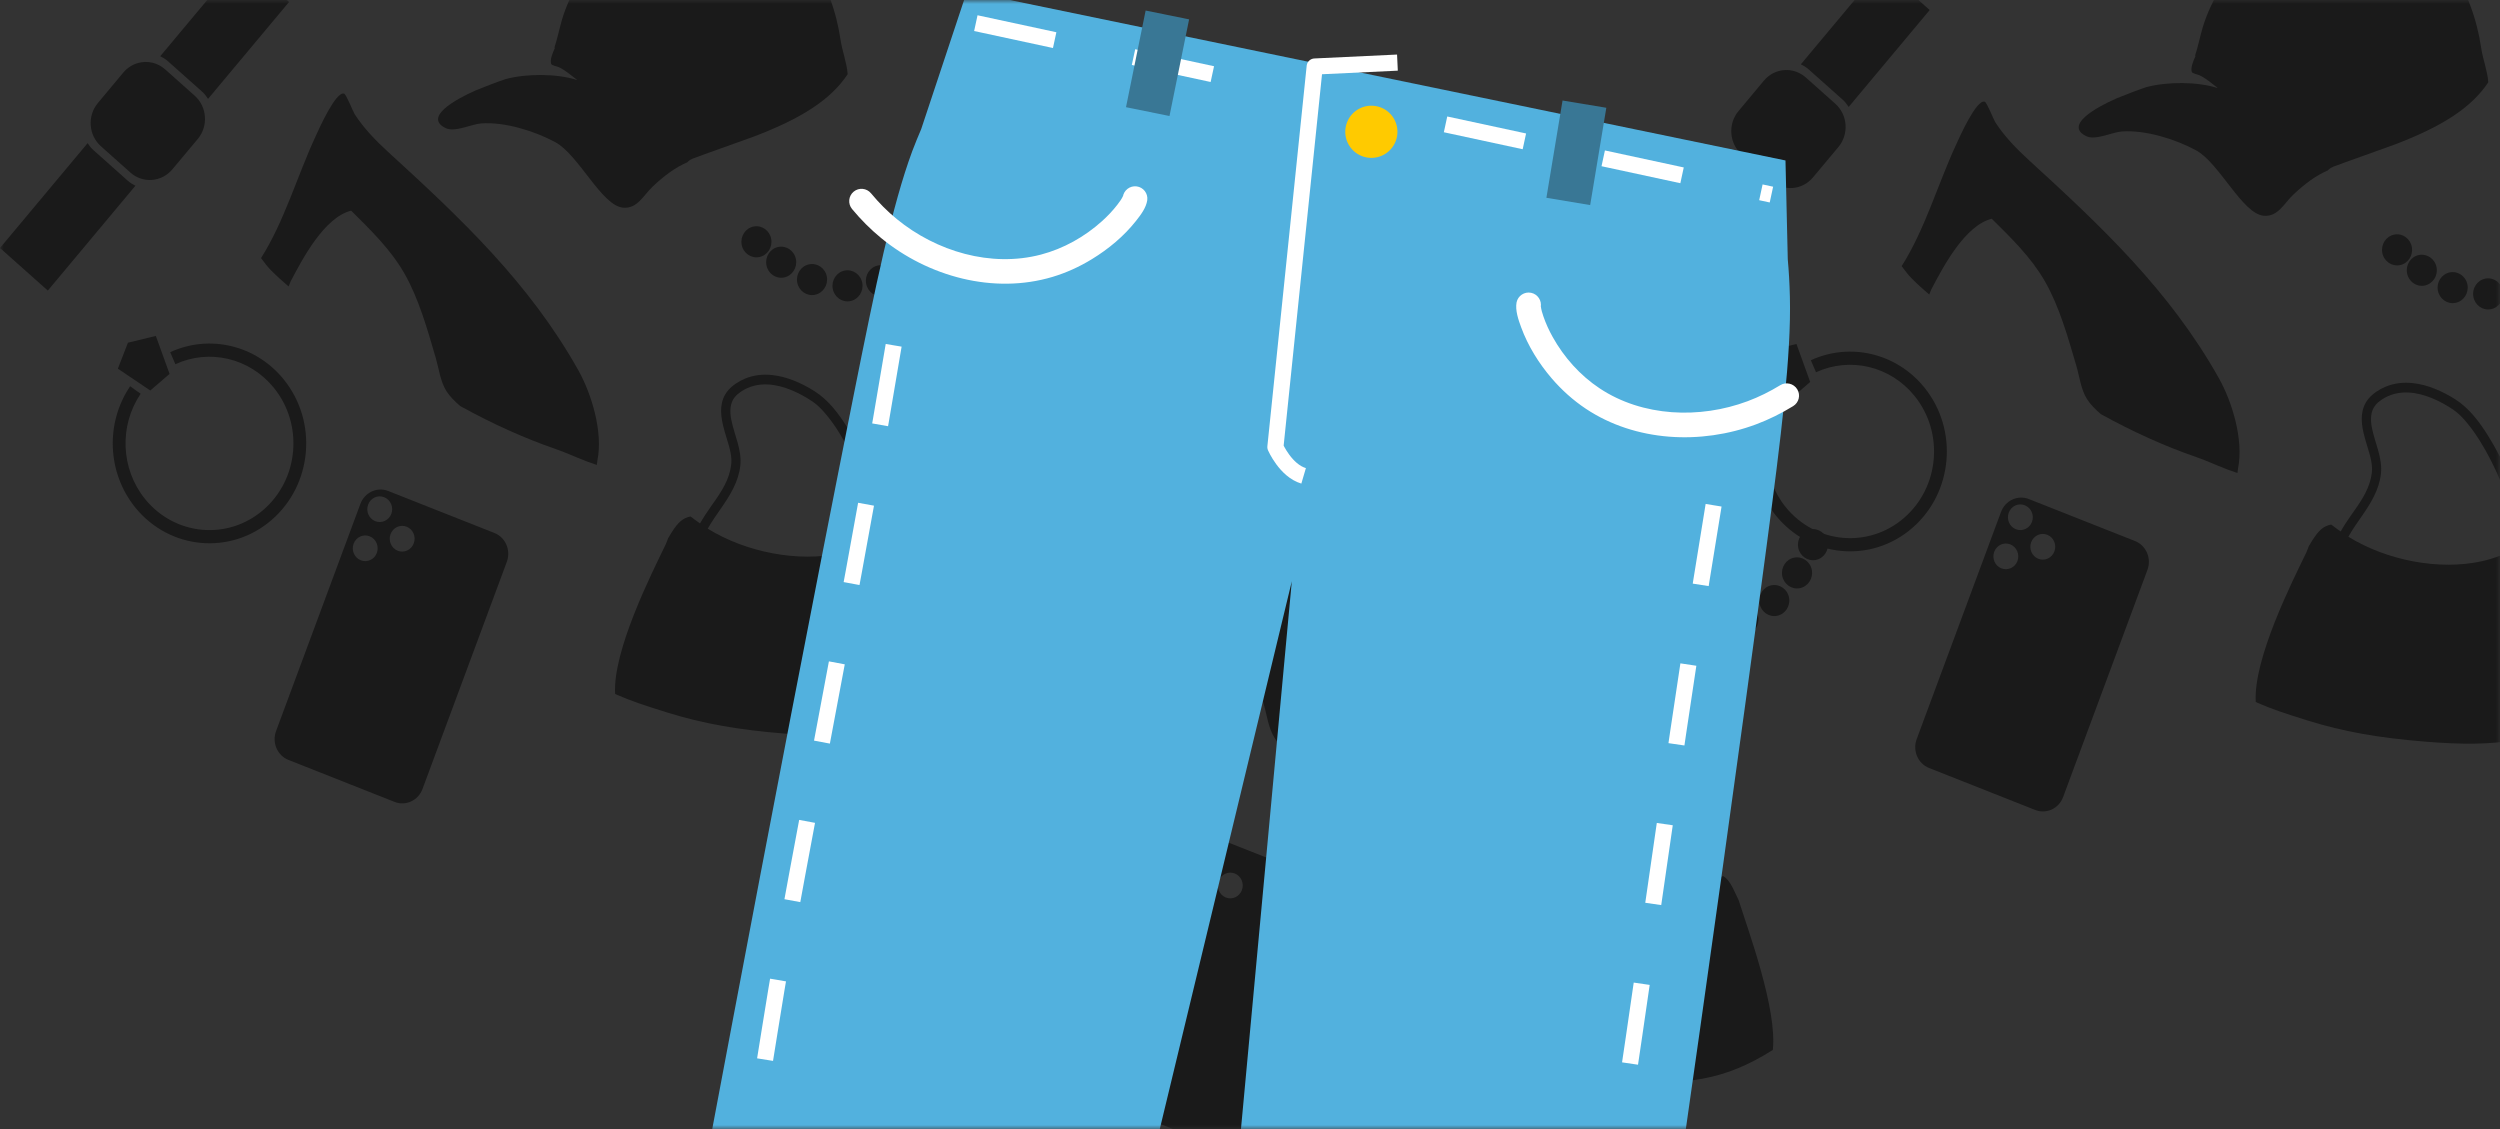 <svg width="310" height="140" viewBox="0 0 310 140" fill="none" xmlns="http://www.w3.org/2000/svg">
<rect x="0" y="0" width="310" height="140" fill="#333333" stroke="none"/>
<g clip-path="url(#clip0_1280_10744)">
<mask id="mask0_1280_10744" style="mask-type:luminance" maskUnits="userSpaceOnUse" x="0" y="0" width="310" height="140">
<path d="M310 0H0V140H310V0Z" fill="white"/>
</mask>
<g mask="url(#mask0_1280_10744)">
<path d="M42.671 11.613C41.638 11.265 39.516 16.078 39.149 16.87C36.863 21.795 35.265 27.437 32.368 32.002C32.901 32.725 33.212 33.115 33.583 33.494C34.252 34.178 34.997 34.84 35.787 35.524C35.856 35.35 35.979 35.012 36.033 34.909C37.527 32.059 40.203 26.958 43.541 26.123C45.95 28.52 48.401 30.874 50.128 33.877C51.93 37.011 53.004 40.872 54.028 44.36C54.425 45.715 54.599 47.324 55.374 48.525C55.794 49.175 56.401 49.775 57.063 50.349C61.017 52.528 64.921 54.306 68.921 55.688C69.588 55.918 70.106 56.127 71.263 56.611C71.373 56.657 71.426 56.68 71.487 56.706C72.543 57.147 73.322 57.439 74.005 57.652C74.027 57.484 74.066 57.155 74.079 57.089C74.785 53.613 73.397 48.912 71.703 45.893C65.621 35.056 57.144 27.076 48.146 18.857C46.624 17.468 45.114 15.916 43.983 14.166C43.767 13.832 42.95 11.707 42.671 11.613Z" fill="#1A1A1A"/>
<path d="M86.664 -10C83.011 -9.944 79.197 -8.877 76.12 -6.898C73.09 -4.947 70.685 -0.98 69.669 2.497C69.382 3.483 69.128 4.739 68.746 5.913C68.769 5.915 68.792 5.919 68.815 5.921C68.501 6.628 68.18 7.409 68.341 7.905C68.415 8.13 69.077 8.233 69.255 8.313C70.026 8.657 70.791 9.315 71.472 9.838C71.501 9.861 71.518 9.896 71.546 9.919C69.065 9.116 65.29 9.104 62.674 9.814C61.432 10.234 60.218 10.714 59.016 11.197C56.397 12.346 52.509 14.55 55.265 15.888C56.403 16.44 58.488 15.386 59.665 15.303C62.605 15.096 66.277 16.242 68.855 17.629C71.774 19.2 74.605 25.525 77.27 25.753C79.044 25.905 79.778 24.218 80.961 23.107C82.391 21.764 83.706 20.787 85.215 20.128C85.379 19.955 85.575 19.807 85.809 19.715C85.836 19.704 85.832 19.695 85.859 19.684C87.13 19.186 92.308 17.378 93.465 16.939C99.263 14.739 102.995 12.405 105.112 9.2C105.008 7.78 104.436 6.331 104.232 4.959C103.712 1.458 102.487 -2.146 100.365 -5C99.76 -5.553 98.969 -6.343 98.398 -6.774C97.165 -7.702 95.68 -8.235 93.091 -8.804C92.828 -8.862 91.035 -9.248 90.614 -9.346C89.23 -9.668 87.943 -9.846 86.664 -10Z" fill="#1A1A1A"/>
<path d="M93.459 28.086C92.446 28.28 91.776 29.289 91.965 30.335C92.152 31.381 93.13 32.072 94.143 31.878C95.156 31.683 95.819 30.676 95.63 29.63C95.442 28.584 94.472 27.891 93.459 28.086ZM121.783 22.642C120.77 22.836 120.1 23.845 120.288 24.891C120.477 25.937 121.454 26.628 122.468 26.434C123.48 26.239 124.143 25.232 123.955 24.186C123.767 23.14 122.796 22.447 121.783 22.642ZM96.522 30.618C95.508 30.813 94.846 31.82 95.034 32.866C95.222 33.912 96.192 34.605 97.205 34.41C98.219 34.215 98.889 33.207 98.7 32.161C98.511 31.115 97.535 30.423 96.522 30.618ZM119.802 26.143C118.788 26.338 118.118 27.347 118.307 28.393C118.496 29.438 119.472 30.13 120.485 29.936C121.499 29.741 122.169 28.732 121.98 27.686C121.791 26.641 120.815 25.949 119.802 26.143ZM100.351 32.773C99.338 32.967 98.666 33.969 98.855 35.014C99.044 36.06 100.021 36.752 101.034 36.557C102.047 36.363 102.718 35.354 102.529 34.308C102.34 33.263 101.364 32.578 100.351 32.773ZM116.98 29.576C115.966 29.771 115.302 30.771 115.491 31.817C115.679 32.863 116.649 33.556 117.662 33.361C118.676 33.167 119.346 32.158 119.157 31.112C118.968 30.066 117.993 29.382 116.98 29.576ZM104.745 33.548C103.733 33.743 103.069 34.75 103.258 35.796C103.446 36.841 104.417 37.535 105.429 37.34C106.442 37.145 107.113 36.137 106.924 35.091C106.736 34.045 105.759 33.353 104.745 33.548ZM113.15 31.932C112.137 32.127 111.466 33.136 111.655 34.182C111.844 35.227 112.821 35.919 113.834 35.725C114.847 35.53 115.511 34.523 115.322 33.477C115.133 32.431 114.163 31.738 113.15 31.932ZM108.886 32.916C107.873 33.11 107.21 34.117 107.399 35.163C107.587 36.209 108.557 36.902 109.57 36.708C110.583 36.513 111.253 35.504 111.064 34.459C110.876 33.413 109.899 32.721 108.886 32.916Z" fill="#1A1A1A"/>
<path d="M95.686 46.498C94.55 46.387 93.408 46.51 92.322 46.973C91.945 47.134 91.579 47.335 91.239 47.568C90.882 47.811 90.549 48.089 90.269 48.425C89.231 49.67 89.297 51.228 89.655 52.735C89.858 53.585 90.142 54.412 90.377 55.253C90.543 55.848 90.686 56.469 90.695 57.091C90.702 57.498 90.636 57.907 90.548 58.302C90.164 60.026 89.091 61.479 88.103 62.883C87.64 63.541 87.198 64.206 86.807 64.901C86.409 64.621 85.999 64.349 85.633 64.044C84.666 64.224 84.07 64.773 83.287 66.013C83.199 66.153 83.049 66.403 82.853 66.727C82.759 66.967 82.632 67.331 82.557 67.486C80.817 71.081 75.962 80.689 76.275 86.045C76.368 86.087 76.45 86.131 76.545 86.172C78.198 86.891 79.6 87.371 82.69 88.337C87.188 89.743 91.609 90.504 97.267 90.963C106.437 91.706 111.208 90.936 117.143 87.193C117.692 82.076 114.085 72.371 112.902 68.613C112.644 68.064 112.316 67.361 112.178 67.095C111.783 66.335 111.426 65.877 110.957 65.622C110.641 65.828 110.332 66.008 110.018 66.196C109.918 65.339 109.764 64.487 109.564 63.651C109.11 61.766 108.474 59.928 107.722 58.15C106.974 56.379 106.102 54.657 105.084 53.034C103.999 51.303 102.747 49.62 101.027 48.525C99.454 47.524 97.579 46.684 95.686 46.498ZM95.244 47.674C97.19 47.779 99.173 48.735 100.746 49.786C101.418 50.234 101.99 50.853 102.506 51.476C103.085 52.177 103.603 52.924 104.086 53.697C105.066 55.266 105.899 56.937 106.621 58.646C107.377 60.437 108.022 62.288 108.458 64.191C108.657 65.062 108.806 65.949 108.88 66.842C107.35 67.657 105.835 68.26 104.278 68.6C98.993 69.753 92.523 68.495 87.76 65.556C88.258 64.667 88.855 63.827 89.438 62.988C90.531 61.414 91.57 59.739 91.796 57.771C92.024 55.788 91.056 53.957 90.683 52.061C90.489 51.075 90.472 50.006 91.145 49.203C91.357 48.952 91.608 48.751 91.877 48.568C92.924 47.858 94.076 47.612 95.244 47.674Z" fill="#1A1A1A"/>
<path d="M48.148 60.885C46.765 60.338 45.217 61.057 44.687 62.484L34.231 90.655C33.701 92.082 34.388 93.685 35.77 94.232L48.928 99.437C50.312 99.983 51.859 99.264 52.389 97.837L62.846 69.666C63.376 68.239 62.69 66.636 61.307 66.09L48.148 60.885ZM47.636 61.654C48.432 61.969 48.835 62.885 48.529 63.707C48.224 64.529 47.329 64.941 46.533 64.626C45.736 64.311 45.345 63.39 45.649 62.568C45.954 61.746 46.84 61.339 47.636 61.654ZM50.425 65.312C51.222 65.626 51.614 66.548 51.309 67.37C51.004 68.191 50.115 68.607 49.319 68.292C48.524 67.977 48.123 67.053 48.429 66.231C48.734 65.409 49.63 64.997 50.425 65.312ZM45.837 66.501C46.633 66.816 47.033 67.74 46.727 68.562C46.422 69.384 45.53 69.788 44.734 69.473C43.938 69.158 43.542 68.245 43.847 67.423C44.153 66.601 45.041 66.186 45.837 66.501Z" fill="#1A1A1A"/>
<path d="M29.911 -5.04L19.867 6.975C20.203 7.14 20.533 7.333 20.828 7.596L25.06 11.364C25.355 11.627 25.59 11.942 25.799 12.261L35.843 0.246L29.911 -5.04ZM17.111 7.814C16.426 8.006 15.786 8.404 15.287 9.001L12.135 12.776C10.806 14.367 10.976 16.768 12.517 18.14L16.176 21.401C17.718 22.773 20.041 22.59 21.371 21L24.525 17.231C25.854 15.641 25.683 13.239 24.143 11.867L20.483 8.606C19.52 7.749 18.253 7.494 17.111 7.814ZM10.863 17.753L0 30.752L5.93 36.032L16.792 23.032C16.456 22.867 16.132 22.665 15.836 22.402L11.605 18.634C11.309 18.371 11.071 18.072 10.863 17.753Z" fill="#1A1A1A"/>
<path d="M15.864 42.495L14.616 45.714L18.636 48.425L21.026 46.364L19.324 41.653L15.864 42.495ZM16.139 47.894C13.062 52.439 13.276 58.608 16.77 62.925C21.018 68.173 28.584 68.872 33.667 64.487C38.751 60.102 39.428 52.292 35.18 47.045C31.721 42.771 25.959 41.437 21.103 43.669L21.747 45.16C25.962 43.224 30.961 44.385 33.963 48.094C37.65 52.648 37.062 59.425 32.651 63.231C28.239 67.037 21.673 66.43 17.987 61.876C14.954 58.129 14.77 52.771 17.44 48.828L16.139 47.894Z" fill="#1A1A1A"/>
<path d="M246.109 12.613C245.075 12.265 242.954 17.078 242.586 17.87C240.3 22.795 238.703 28.437 235.805 33.002C236.339 33.725 236.649 34.115 237.02 34.494C237.689 35.178 238.434 35.84 239.225 36.524C239.294 36.35 239.417 36.012 239.471 35.909C240.965 33.059 243.64 27.958 246.979 27.123C249.388 29.52 251.839 31.874 253.565 34.877C255.367 38.011 256.441 41.872 257.465 45.36C257.863 46.715 258.036 48.324 258.812 49.525C259.231 50.175 259.839 50.775 260.501 51.349C264.454 53.528 268.358 55.306 272.359 56.688C273.026 56.918 273.544 57.127 274.7 57.611C274.811 57.657 274.863 57.68 274.924 57.706C275.98 58.147 276.759 58.439 277.443 58.652C277.464 58.484 277.503 58.155 277.517 58.089C278.223 54.613 276.835 49.912 275.14 46.893C269.058 36.056 260.581 28.076 251.583 19.857C250.061 18.468 248.551 16.916 247.42 15.166C247.204 14.832 246.388 12.707 246.109 12.613Z" fill="#1A1A1A"/>
<path d="M290.102 -9C286.449 -8.944 282.635 -7.877 279.558 -5.898C276.528 -3.947 274.122 0.02 273.107 3.497C272.819 4.483 272.565 5.739 272.184 6.913C272.207 6.915 272.229 6.919 272.253 6.921C271.939 7.628 271.617 8.409 271.779 8.905C271.852 9.13 272.514 9.233 272.692 9.313C273.463 9.657 274.229 10.315 274.91 10.838C274.939 10.861 274.955 10.896 274.983 10.919C272.502 10.116 268.727 10.104 266.112 10.814C264.87 11.234 263.656 11.714 262.454 12.197C259.834 13.346 255.947 15.55 258.703 16.888C259.84 17.44 261.926 16.386 263.103 16.303C266.043 16.096 269.714 17.242 272.292 18.629C275.211 20.2 278.043 26.525 280.708 26.753C282.482 26.905 283.216 25.218 284.399 24.107C285.829 22.764 287.143 21.787 288.653 21.128C288.816 20.955 289.013 20.807 289.246 20.715C289.273 20.704 289.27 20.695 289.297 20.684C290.568 20.186 295.746 18.378 296.902 17.939C302.7 15.739 306.433 13.405 308.55 10.2C308.445 8.78 307.873 7.331 307.669 5.959C307.15 2.458 305.924 -1.146 303.803 -4C303.197 -4.553 302.407 -5.343 301.835 -5.774C300.602 -6.702 299.117 -7.235 296.528 -7.804C296.265 -7.862 294.473 -8.248 294.051 -8.346C292.667 -8.668 291.381 -8.846 290.102 -9Z" fill="#1A1A1A"/>
<path d="M296.897 29.086C295.883 29.28 295.213 30.289 295.402 31.335C295.59 32.381 296.567 33.072 297.581 32.878C298.594 32.683 299.257 31.676 299.068 30.63C298.88 29.584 297.909 28.891 296.897 29.086ZM325.22 23.642C324.208 23.836 323.537 24.845 323.725 25.891C323.914 26.937 324.892 27.628 325.905 27.434C326.917 27.239 327.581 26.232 327.392 25.186C327.204 24.14 326.233 23.447 325.22 23.642ZM299.959 31.618C298.946 31.813 298.283 32.82 298.471 33.866C298.66 34.912 299.63 35.605 300.643 35.41C301.656 35.215 302.327 34.207 302.138 33.161C301.949 32.115 300.972 31.423 299.959 31.618ZM323.239 27.143C322.226 27.338 321.555 28.347 321.744 29.393C321.933 30.438 322.91 31.13 323.923 30.936C324.936 30.741 325.607 29.732 325.418 28.686C325.229 27.641 324.252 26.949 323.239 27.143ZM303.788 33.773C302.775 33.967 302.104 34.969 302.293 36.014C302.482 37.06 303.458 37.752 304.471 37.557C305.485 37.363 306.155 36.354 305.966 35.308C305.777 34.263 304.802 33.578 303.788 33.773ZM320.417 30.576C319.404 30.771 318.739 31.771 318.928 32.817C319.117 33.863 320.087 34.556 321.1 34.361C322.113 34.167 322.784 33.158 322.595 32.112C322.406 31.066 321.43 30.382 320.417 30.576ZM308.183 34.548C307.17 34.743 306.507 35.75 306.696 36.796C306.884 37.841 307.854 38.535 308.867 38.34C309.88 38.145 310.55 37.137 310.361 36.091C310.173 35.045 309.196 34.353 308.183 34.548ZM316.588 32.932C315.574 33.127 314.904 34.136 315.093 35.182C315.282 36.227 316.258 36.919 317.272 36.725C318.285 36.53 318.948 35.523 318.76 34.477C318.571 33.431 317.601 32.738 316.588 32.932ZM312.323 33.916C311.311 34.11 310.647 35.117 310.836 36.163C311.024 37.209 311.995 37.902 313.007 37.708C314.02 37.513 314.691 36.504 314.502 35.459C314.314 34.413 313.336 33.721 312.323 33.916Z" fill="#1A1A1A"/>
<path d="M299.124 47.498C297.988 47.387 296.846 47.51 295.76 47.973C295.383 48.134 295.017 48.335 294.676 48.568C294.319 48.811 293.987 49.089 293.707 49.425C292.668 50.67 292.734 52.228 293.093 53.735C293.295 54.585 293.58 55.412 293.814 56.253C293.98 56.848 294.123 57.469 294.133 58.091C294.14 58.498 294.074 58.907 293.986 59.302C293.601 61.026 292.529 62.479 291.541 63.883C291.078 64.541 290.636 65.206 290.244 65.901C289.846 65.621 289.437 65.349 289.07 65.044C288.104 65.224 287.508 65.773 286.725 67.013C286.637 67.153 286.487 67.403 286.291 67.727C286.196 67.967 286.069 68.331 285.995 68.486C284.255 72.081 279.399 81.689 279.712 87.045C279.805 87.087 279.888 87.131 279.982 87.172C281.635 87.891 283.037 88.371 286.127 89.337C290.625 90.743 295.047 91.504 300.704 91.963C309.874 92.706 314.645 91.936 320.581 88.193C321.129 83.076 317.523 73.371 316.34 69.613C316.081 69.064 315.754 68.361 315.615 68.095C315.221 67.335 314.863 66.877 314.394 66.622C314.079 66.828 313.77 67.008 313.456 67.196C313.356 66.339 313.202 65.487 313.001 64.651C312.548 62.766 311.912 60.928 311.16 59.15C310.412 57.379 309.539 55.657 308.522 54.034C307.437 52.303 306.184 50.62 304.465 49.525C302.891 48.524 301.016 47.684 299.124 47.498ZM298.681 48.674C300.628 48.779 302.611 49.735 304.184 50.786C304.855 51.234 305.428 51.853 305.943 52.476C306.522 53.177 307.041 53.924 307.523 54.697C308.503 56.266 309.337 57.937 310.058 59.646C310.815 61.437 311.459 63.288 311.895 65.191C312.095 66.062 312.244 66.949 312.317 67.842C310.788 68.657 309.273 69.26 307.716 69.6C302.43 70.753 295.96 69.495 291.198 66.556C291.696 65.667 292.292 64.827 292.876 63.988C293.968 62.414 295.008 60.739 295.234 58.771C295.461 56.788 294.493 54.957 294.12 53.061C293.927 52.075 293.909 51.006 294.583 50.203C294.795 49.952 295.046 49.751 295.315 49.568C296.361 48.858 297.514 48.612 298.681 48.674Z" fill="#1A1A1A"/>
<path d="M251.585 61.885C250.203 61.338 248.655 62.057 248.125 63.484L237.668 91.655C237.138 93.082 237.825 94.685 239.207 95.232L252.366 100.437C253.749 100.983 255.296 100.264 255.826 98.837L266.283 70.666C266.813 69.239 266.127 67.636 264.745 67.09L251.585 61.885ZM251.074 62.654C251.869 62.969 252.272 63.885 251.967 64.707C251.662 65.529 250.767 65.941 249.97 65.626C249.174 65.311 248.783 64.39 249.087 63.568C249.392 62.746 250.277 62.339 251.074 62.654ZM253.863 66.312C254.659 66.626 255.051 67.548 254.746 68.37C254.441 69.191 253.553 69.607 252.756 69.292C251.961 68.977 251.561 68.053 251.866 67.231C252.171 66.409 253.067 65.997 253.863 66.312ZM249.275 67.501C250.07 67.816 250.47 68.74 250.165 69.562C249.86 70.384 248.968 70.788 248.171 70.473C247.375 70.158 246.98 69.245 247.285 68.423C247.59 67.601 248.478 67.186 249.275 67.501Z" fill="#1A1A1A"/>
<path d="M233.349 -4.04L223.305 7.975C223.641 8.14 223.97 8.333 224.266 8.596L228.497 12.364C228.793 12.627 229.028 12.942 229.236 13.261L239.28 1.246L233.349 -4.04ZM220.549 8.814C219.864 9.006 219.223 9.404 218.724 10.001L215.572 13.776C214.243 15.367 214.413 17.768 215.955 19.14L219.614 22.401C221.155 23.773 223.479 23.59 224.808 22L227.962 18.231C229.291 16.641 229.121 14.239 227.581 12.867L223.921 9.606C222.958 8.749 221.691 8.494 220.549 8.814ZM214.3 18.753L203.438 31.752L209.367 37.032L220.23 24.032C219.894 23.867 219.569 23.665 219.274 23.402L215.042 19.634C214.747 19.371 214.508 19.072 214.3 18.753Z" fill="#1A1A1A"/>
<path d="M219.302 43.495L218.053 46.714L222.073 49.425L224.463 47.364L222.761 42.653L219.302 43.495ZM219.577 48.894C216.499 53.439 216.713 59.608 220.207 63.925C224.455 69.173 232.021 69.872 237.104 65.487C242.188 61.102 242.866 53.292 238.618 48.045C235.158 43.771 229.397 42.437 224.541 44.669L225.185 46.16C229.399 44.224 234.399 45.385 237.401 49.094C241.088 53.648 240.5 60.425 236.088 64.231C231.676 68.037 225.11 67.43 221.424 62.876C218.391 59.129 218.207 53.771 220.878 49.828L219.577 48.894Z" fill="#1A1A1A"/>
<path d="M145.359 54.613C144.325 54.265 142.204 59.078 141.836 59.87C139.55 64.795 137.953 70.437 135.055 75.002C135.589 75.725 135.899 76.115 136.27 76.494C136.939 77.178 137.684 77.84 138.475 78.524C138.544 78.35 138.667 78.012 138.721 77.909C140.215 75.059 142.89 69.958 146.229 69.123C148.638 71.52 151.089 73.874 152.815 76.877C154.617 80.011 155.691 83.872 156.715 87.36C157.113 88.715 157.286 90.324 158.062 91.525C158.481 92.175 159.089 92.775 159.751 93.349C163.704 95.528 167.608 97.306 171.609 98.688C172.276 98.918 172.794 99.127 173.95 99.611C174.061 99.657 174.113 99.68 174.174 99.706C175.23 100.147 176.009 100.439 176.693 100.652C176.714 100.484 176.753 100.155 176.767 100.089C177.473 96.613 176.085 91.912 174.39 88.893C168.308 78.056 159.831 70.076 150.833 61.857C149.311 60.468 147.801 58.916 146.67 57.166C146.454 56.832 145.638 54.707 145.359 54.613Z" fill="#1A1A1A"/>
<path d="M189.352 33C185.699 33.056 181.885 34.123 178.808 36.102C175.778 38.053 173.372 42.02 172.357 45.497C172.069 46.483 171.815 47.739 171.434 48.913C171.457 48.915 171.479 48.919 171.503 48.921C171.189 49.628 170.867 50.409 171.029 50.905C171.102 51.13 171.764 51.233 171.942 51.313C172.713 51.657 173.479 52.315 174.16 52.838C174.189 52.861 174.205 52.896 174.233 52.919C171.752 52.116 167.977 52.104 165.362 52.814C164.12 53.234 162.906 53.714 161.704 54.197C159.084 55.346 155.197 57.55 157.953 58.888C159.09 59.44 161.176 58.386 162.353 58.303C165.293 58.096 168.964 59.242 171.542 60.629C174.461 62.2 177.293 68.525 179.958 68.753C181.732 68.905 182.466 67.218 183.649 66.107C185.079 64.764 186.393 63.787 187.903 63.128C188.066 62.955 188.263 62.807 188.496 62.715C188.523 62.704 188.52 62.695 188.547 62.684C189.818 62.186 194.996 60.378 196.152 59.939C201.95 57.739 205.683 55.405 207.8 52.2C207.695 50.78 207.123 49.331 206.919 47.959C206.4 44.458 205.174 40.854 203.053 38C202.447 37.447 201.657 36.657 201.085 36.226C199.852 35.298 198.367 34.765 195.778 34.196C195.515 34.138 193.723 33.752 193.301 33.654C191.917 33.332 190.631 33.154 189.352 33Z" fill="#1A1A1A"/>
<path d="M196.147 71.086C195.133 71.28 194.463 72.289 194.652 73.335C194.84 74.381 195.817 75.072 196.831 74.878C197.844 74.683 198.507 73.676 198.318 72.63C198.13 71.584 197.159 70.891 196.147 71.086ZM224.47 65.642C223.458 65.836 222.787 66.845 222.975 67.891C223.164 68.937 224.142 69.628 225.155 69.434C226.167 69.239 226.831 68.232 226.642 67.186C226.454 66.14 225.483 65.447 224.47 65.642ZM199.209 73.618C198.196 73.813 197.533 74.82 197.721 75.866C197.91 76.912 198.88 77.605 199.893 77.41C200.906 77.215 201.577 76.207 201.388 75.161C201.199 74.115 200.222 73.423 199.209 73.618ZM222.489 69.143C221.476 69.338 220.805 70.347 220.994 71.393C221.183 72.438 222.16 73.13 223.173 72.936C224.186 72.741 224.857 71.732 224.668 70.686C224.479 69.641 223.502 68.949 222.489 69.143ZM203.038 75.773C202.025 75.967 201.354 76.969 201.543 78.014C201.732 79.06 202.708 79.752 203.721 79.557C204.735 79.363 205.405 78.354 205.216 77.308C205.027 76.263 204.052 75.578 203.038 75.773ZM219.667 72.576C218.654 72.771 217.989 73.771 218.178 74.817C218.367 75.863 219.337 76.556 220.35 76.361C221.363 76.167 222.034 75.158 221.845 74.112C221.656 73.066 220.68 72.382 219.667 72.576ZM207.433 76.548C206.42 76.743 205.757 77.75 205.946 78.796C206.134 79.841 207.104 80.535 208.117 80.34C209.13 80.145 209.8 79.137 209.611 78.091C209.423 77.045 208.446 76.353 207.433 76.548ZM215.838 74.932C214.824 75.127 214.154 76.136 214.343 77.182C214.532 78.227 215.508 78.919 216.522 78.725C217.535 78.53 218.198 77.523 218.01 76.477C217.821 75.431 216.851 74.738 215.838 74.932ZM211.573 75.916C210.561 76.11 209.897 77.117 210.086 78.163C210.274 79.209 211.245 79.902 212.257 79.708C213.27 79.513 213.941 78.504 213.752 77.459C213.564 76.413 212.586 75.721 211.573 75.916Z" fill="#1A1A1A"/>
<path d="M198.374 89.498C197.238 89.387 196.096 89.51 195.01 89.973C194.633 90.134 194.267 90.335 193.926 90.568C193.569 90.811 193.237 91.089 192.957 91.425C191.918 92.67 191.984 94.228 192.343 95.735C192.545 96.585 192.83 97.412 193.064 98.253C193.23 98.848 193.373 99.469 193.383 100.091C193.39 100.498 193.324 100.907 193.236 101.302C192.851 103.026 191.779 104.479 190.791 105.883C190.328 106.541 189.886 107.206 189.494 107.901C189.096 107.621 188.687 107.349 188.32 107.044C187.354 107.224 186.758 107.773 185.975 109.013C185.887 109.153 185.737 109.403 185.541 109.727C185.446 109.967 185.319 110.331 185.245 110.486C183.505 114.081 178.649 123.689 178.962 129.045C179.055 129.087 179.138 129.131 179.232 129.172C180.885 129.891 182.287 130.371 185.377 131.337C189.875 132.743 194.297 133.504 199.954 133.963C209.124 134.706 213.895 133.936 219.831 130.193C220.379 125.076 216.773 115.371 215.59 111.613C215.331 111.064 215.004 110.361 214.865 110.095C214.471 109.335 214.113 108.877 213.644 108.622C213.329 108.828 213.02 109.008 212.706 109.196C212.606 108.339 212.452 107.487 212.251 106.651C211.798 104.766 211.162 102.928 210.41 101.15C209.662 99.379 208.789 97.657 207.772 96.034C206.687 94.303 205.434 92.62 203.715 91.525C202.141 90.524 200.266 89.684 198.374 89.498ZM197.931 90.674C199.878 90.779 201.861 91.735 203.434 92.786C204.105 93.234 204.678 93.853 205.193 94.476C205.772 95.177 206.291 95.924 206.773 96.697C207.753 98.266 208.587 99.937 209.308 101.646C210.065 103.437 210.709 105.288 211.145 107.191C211.345 108.062 211.494 108.949 211.567 109.842C210.038 110.657 208.523 111.26 206.966 111.6C201.68 112.753 195.21 111.495 190.448 108.556C190.946 107.667 191.542 106.827 192.126 105.988C193.218 104.414 194.258 102.739 194.484 100.771C194.711 98.788 193.743 96.957 193.37 95.061C193.177 94.075 193.159 93.006 193.833 92.203C194.045 91.952 194.296 91.751 194.565 91.568C195.611 90.858 196.764 90.612 197.931 90.674Z" fill="#1A1A1A"/>
<path d="M150.835 103.885C149.453 103.338 147.905 104.057 147.375 105.484L136.918 133.655C136.388 135.082 137.075 136.685 138.457 137.232L151.616 142.437C152.999 142.983 154.546 142.264 155.076 140.837L165.533 112.666C166.063 111.239 165.377 109.636 163.995 109.09L150.835 103.885ZM150.324 104.654C151.119 104.969 151.522 105.885 151.217 106.707C150.912 107.529 150.017 107.941 149.22 107.626C148.424 107.311 148.033 106.39 148.337 105.568C148.642 104.746 149.527 104.339 150.324 104.654ZM153.113 108.312C153.909 108.626 154.301 109.548 153.996 110.37C153.691 111.191 152.803 111.607 152.006 111.292C151.211 110.977 150.811 110.053 151.116 109.231C151.421 108.409 152.317 107.997 153.113 108.312ZM148.525 109.501C149.32 109.816 149.72 110.74 149.415 111.562C149.11 112.384 148.218 112.788 147.421 112.473C146.625 112.158 146.23 111.245 146.535 110.423C146.84 109.601 147.728 109.186 148.525 109.501Z" fill="#1A1A1A"/>
<path d="M132.599 37.96L122.555 49.975C122.891 50.14 123.22 50.333 123.516 50.596L127.747 54.364C128.043 54.627 128.278 54.942 128.486 55.261L138.53 43.246L132.599 37.96ZM119.799 50.814C119.114 51.006 118.473 51.404 117.974 52.001L114.822 55.776C113.493 57.367 113.663 59.768 115.205 61.14L118.864 64.401C120.405 65.773 122.729 65.59 124.058 64L127.212 60.231C128.541 58.641 128.371 56.239 126.831 54.867L123.171 51.606C122.208 50.749 120.941 50.494 119.799 50.814ZM113.55 60.753L102.688 73.752L108.617 79.032L119.48 66.032C119.144 65.867 118.819 65.665 118.524 65.402L114.292 61.634C113.997 61.371 113.758 61.072 113.55 60.753Z" fill="#1A1A1A"/>
<path d="M118.552 85.495L117.303 88.714L121.323 91.425L123.713 89.364L122.011 84.653L118.552 85.495ZM118.827 90.894C115.749 95.439 115.963 101.608 119.457 105.925C123.705 111.173 131.271 111.872 136.354 107.487C141.438 103.102 142.116 95.292 137.868 90.045C134.408 85.771 128.647 84.437 123.791 86.669L124.435 88.16C128.649 86.224 133.649 87.385 136.651 91.094C140.338 95.648 139.75 102.425 135.338 106.231C130.926 110.037 124.36 109.43 120.674 104.876C117.641 101.129 117.457 95.771 120.128 91.828L118.827 90.894Z" fill="#1A1A1A"/>
<path d="M119.911 -1.096L114.228 16.01C113.858 16.9 113.495 17.726 113.118 18.746C110.625 25.492 108.594 35.285 105.842 49.065C95.991 98.351 83.124 167.758 83.124 167.758L134.16 180.048L160.185 72.075L149.919 182.664L202.189 187.522C202.189 187.522 212.436 117.68 219.039 67.855C220.884 53.924 222.126 44.001 221.946 36.81C221.905 35.098 221.812 33.572 221.684 32.165L221.4 19.897L119.911 -1.096Z" fill="#52B1DE"/>
<path d="M166.857 15.812C167.149 14.049 168.817 12.857 170.578 13.149C172.342 13.442 173.532 15.108 173.24 16.871C172.947 18.634 171.283 19.827 169.518 19.534C167.757 19.242 166.564 17.575 166.857 15.812Z" fill="#FFCA00"/>
<path d="M173.282 7.763L163.024 8.248L158.149 55.435C158.149 55.435 159.419 58.349 161.649 59.005" stroke="white" stroke-width="2" stroke-miterlimit="10" stroke-linejoin="round"/>
<path d="M189.854 36.306C189.032 36.137 188.222 36.671 188.054 37.497C187.869 38.483 188.287 39.673 188.624 40.588C189.474 42.902 190.812 45.053 192.414 46.921C193.651 48.362 195.073 49.638 196.652 50.69C202.813 54.784 210.926 55.169 217.756 52.617C219.363 52.017 220.884 51.256 222.347 50.362C223.067 49.923 223.299 48.991 222.858 48.272C222.418 47.553 221.476 47.319 220.759 47.759C219.462 48.551 218.119 49.222 216.694 49.753C210.774 51.962 203.689 51.702 198.343 48.147C195.932 46.545 193.94 44.31 192.533 41.788C192.078 40.971 191.682 40.115 191.38 39.228C191.241 38.817 191.1 38.383 191.064 37.948C191.063 37.935 191.066 37.974 191.067 37.987C191.059 38.052 191.052 38.054 191.046 38.109C191.214 37.283 190.68 36.476 189.854 36.306Z" fill="white"/>
<path d="M212.486 62.651C208.329 87.697 204.997 112.804 201.231 137.912C199.221 151.33 196.17 164.601 195.846 178.218" stroke="white" stroke-width="2" stroke-miterlimit="10" stroke-linejoin="round" stroke-dasharray="10 10"/>
<path d="M140.942 23.111C140.105 23.005 139.339 23.597 139.231 24.433C139.243 24.379 139.247 24.376 139.264 24.312C139.266 24.3 139.275 24.263 139.27 24.274C139.092 24.674 138.818 25.039 138.554 25.384C137.982 26.126 137.333 26.808 136.636 27.434C134.489 29.366 131.883 30.828 129.088 31.566C122.876 33.203 116.095 31.171 111.206 27.167C110.029 26.204 108.975 25.136 108.006 23.968C107.467 23.319 106.502 23.226 105.855 23.765C105.206 24.303 105.114 25.268 105.653 25.916C106.746 27.234 107.942 28.437 109.268 29.523C115.093 34.297 123.209 36.529 130.532 34.329C132.241 33.816 133.869 33.069 135.391 32.138C137.453 30.879 139.358 29.3 140.858 27.4C141.442 26.659 142.123 25.781 142.261 24.819C142.369 23.983 141.778 23.218 140.942 23.111Z" fill="white"/>
<path d="M110.814 42.819C106.656 67.865 101.698 92.702 97.15 117.68C94.718 131.028 93.314 144.573 89.224 157.565" stroke="white" stroke-width="2" stroke-miterlimit="10" stroke-linejoin="round" stroke-dasharray="10 10"/>
<path d="M121.003 2.87L155.561 10.317M179.248 15.421L219.657 24.128" stroke="white" stroke-width="2" stroke-miterlimit="10" stroke-linejoin="round" stroke-dasharray="10 10"/>
<path d="M193.756 12.463L199.184 13.364L197.182 25.428L191.753 24.527L193.756 12.463Z" fill="#397795"/>
<path d="M147.449 2.402L142.059 1.307L139.624 13.292L145.017 14.386L147.449 2.402Z" fill="#397795"/>
</g>
</g>
<defs>
<clipPath id="clip0_1280_10744">
<rect width="310" height="140" fill="white"/>
</clipPath>
</defs>
</svg>
